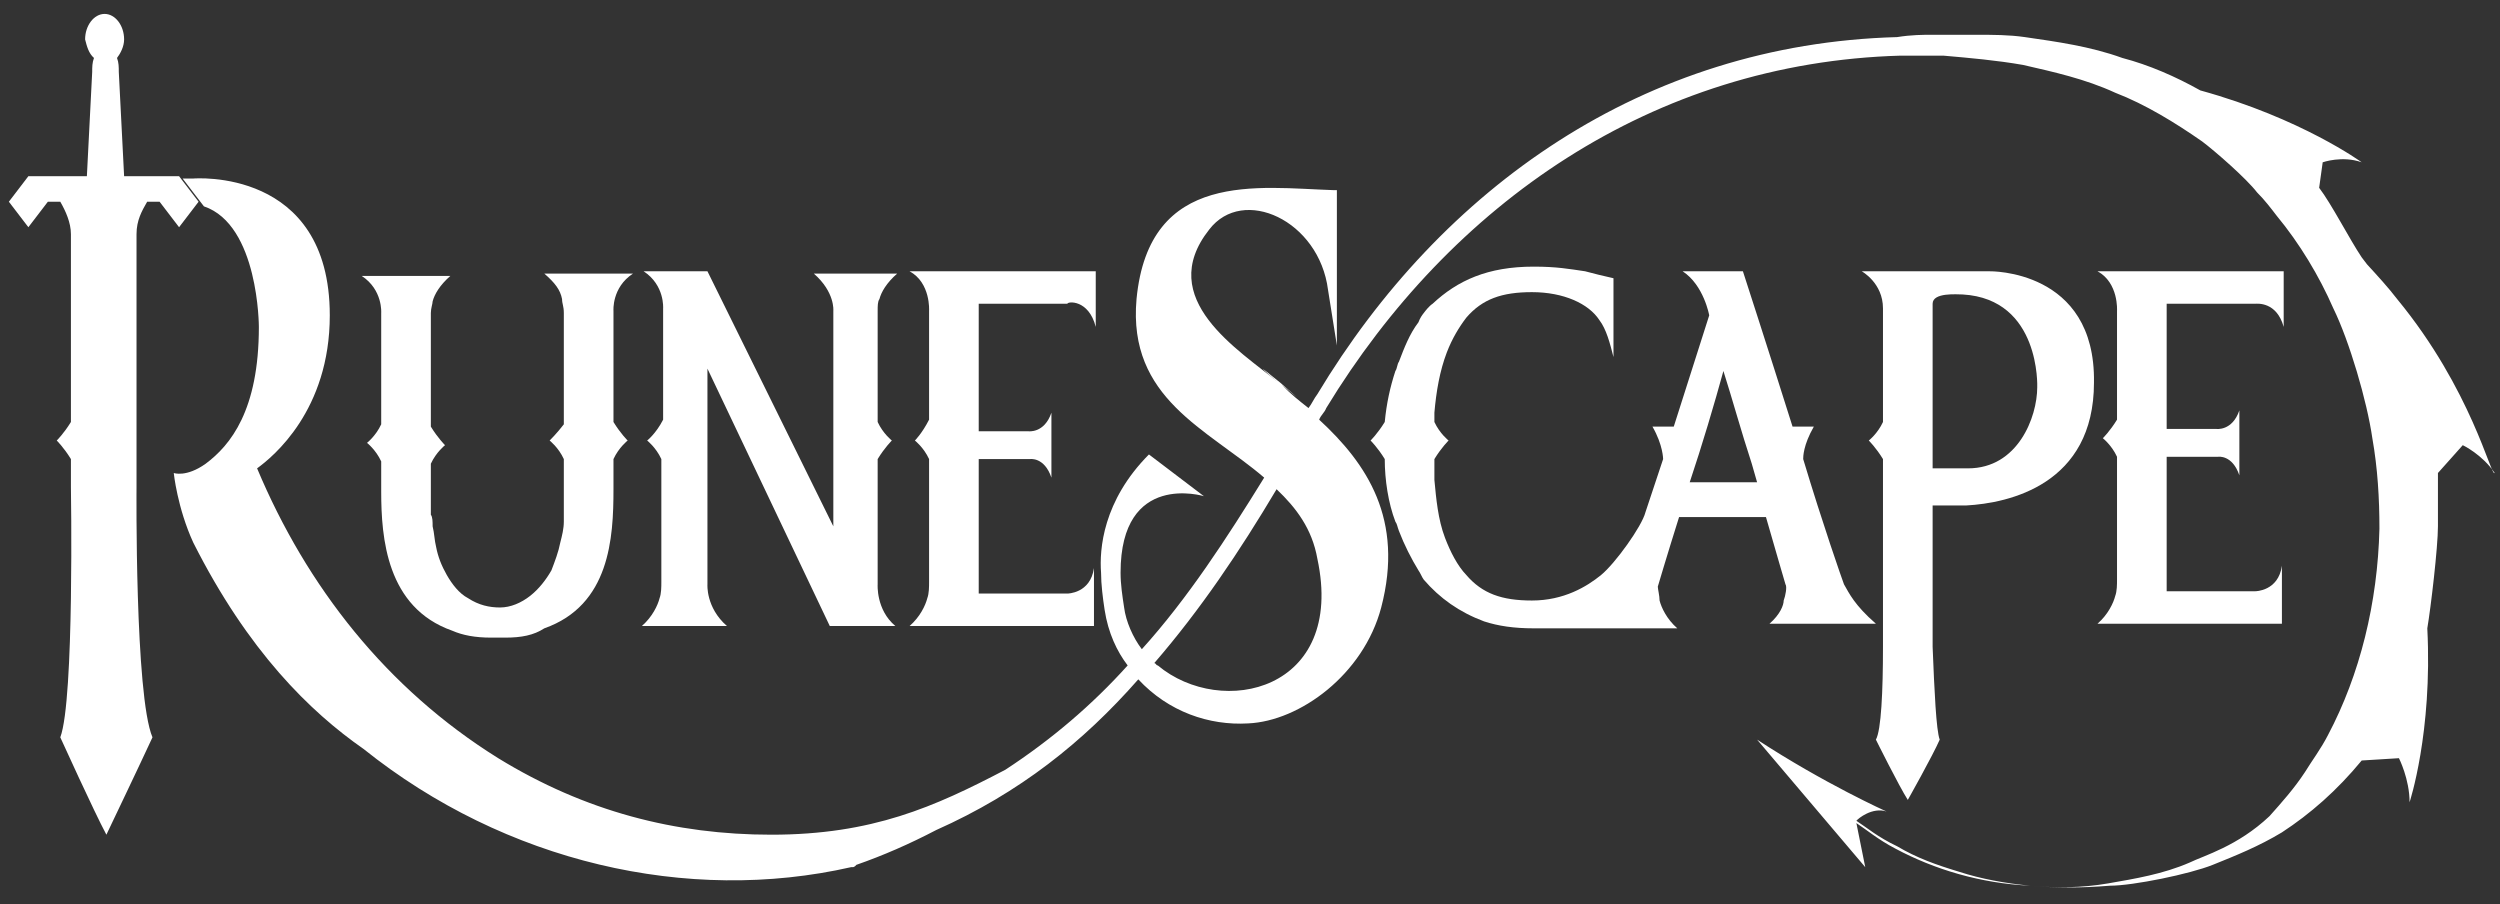 <svg width="141px" height="51px" viewBox="50 49 141 51" version="1.1" xmlns="http://www.w3.org/2000/svg" xmlns:xlink="http://www.w3.org/1999/xlink">
    <rect x="50" y="49" width="141" height="51" fill="#333333" stroke="none"/>
    <!-- Generator: Sketch 40.3 (33839) - http://www.bohemiancoding.com/sketch -->
    <desc>Created with Sketch.</desc>
    <defs></defs>
    <g id="runescape-grey.2edce928" stroke="none" stroke-width="1" fill="none" fill-rule="evenodd" transform="translate(50, 49)">
        <g id="Layer_1" fill="#FFFFFF">
            <g id="Group">
                <path d="M135.2,16.869 L135.2,16.869 C134.7,16.215 134.1,15.562 133.5,14.908 L133.2,14.515 C132.5,13.469 131.5,11.508 130.8,10.592 L131,9.154 C131,9.154 132.1,8.762 133.2,9.154 C133.2,9.154 129.8,6.669 124.1,5.1 C122.7,4.315 121.2,3.662 119.7,3.269 C117.9,2.615 116,2.354 114.2,2.092 C113.3,1.962 112.4,1.962 111.5,1.962 L108.9,1.962 C108.5,1.962 107.8,1.962 107,2.092 C92.7,2.485 81.3,10.592 74.3,22.231 C74.1,22.492 74,22.754 73.8,23.015 C73.3,22.623 72.8,22.231 72.3,21.708 C73.1,22.362 73.7,22.885 72.2,21.577 C70.6,20.269 71.3,20.923 72.1,21.577 C69.9,19.746 65.1,16.869 68.2,12.946 C70.1,10.462 74.4,12.423 74.9,16.346 L75.4,19.485 L75.4,10.723 L75.2,10.723 L75.2,10.723 C71,10.592 64.8,9.546 64.1,16.869 C63.6,22.492 68.1,24.192 71.3,26.938 C69.2,30.338 67,33.738 64.4,36.615 C63.9,35.962 63.5,35.046 63.4,34.262 C63.3,33.608 63.2,32.954 63.2,32.3 C63.2,26.546 67.9,27.985 67.9,27.985 L64.8,25.631 C62.2,28.246 62,30.992 62.1,32.3 C62.1,32.954 62.2,33.738 62.3,34.392 C62.5,35.7 63,36.746 63.6,37.531 C61.6,39.754 59.3,41.715 56.7,43.415 C52.7,45.508 49.2,47.077 43.5,47.077 C38.1,47.077 33,45.769 28.1,42.762 C21.8,38.838 17.3,33.085 14.5,26.415 C15.4,25.762 18.6,23.146 18.6,17.785 C18.6,9.415 10.9,10.069 10.9,10.069 L10.3,10.069 L11.5,11.638 C14.6,12.685 14.6,18.438 14.6,18.438 C14.6,23.146 13,25.108 11.6,26.154 C10.5,26.938 9.8,26.677 9.8,26.677 C9.8,26.677 10,28.638 10.9,30.6 C14,36.746 17.5,40.146 20.5,42.238 C28.5,48.646 38.8,51 48,48.908 L48.1,48.908 C48.2,48.908 48.3,48.777 48.3,48.777 C49.8,48.254 51.3,47.6 52.8,46.815 C57.5,44.723 61.1,41.846 64.2,38.315 C65.9,40.146 68.2,40.931 70.4,40.8 C73.3,40.669 76.9,38.054 77.9,34.262 C79.2,29.292 77.1,26.154 74.4,23.669 C74.5,23.408 74.7,23.277 74.8,23.015 C81.8,11.508 93.2,3.531 107.2,3.138 L109.6,3.138 C111.1,3.269 112.6,3.4 114.1,3.662 C115.8,4.054 117.6,4.446 119.3,5.231 C121,5.885 122.7,6.931 124.2,7.977 C124.9,8.5 126.7,10.069 127.3,10.854 C127.7,11.246 128.1,11.769 128.4,12.162 C129.7,13.731 130.8,15.562 131.6,17.392 C132.5,19.223 133.5,22.623 133.8,24.715 C134.1,26.415 134.2,28.115 134.2,29.815 C134.1,34 133.1,38.054 131.3,41.454 C130.9,42.238 130.4,42.892 130,43.546 C129.4,44.462 128.7,45.246 128,46.031 C126.2,47.731 124.3,48.254 123.5,48.646 C122,49.3 120.4,49.562 118.9,49.823 C117.4,50.085 115.9,50.085 114.5,49.954 C113.1,49.823 111.7,49.562 110.5,49.169 C109.2,48.777 108.1,48.385 107,47.731 C105.9,47.208 105.3,46.685 104.7,46.292 C104.8,46.162 105.6,45.508 106.4,45.769 C106.4,45.769 102.9,44.2 99.1,41.715 L105.2,48.908 L104.7,46.423 C105.3,46.815 105.9,47.338 106.9,47.862 C109.1,49.038 111.7,49.823 114.5,49.954 C115.9,50.085 117.4,50.085 119,49.954 C120.3,49.954 123.5,49.3 124.8,48.777 C126.1,48.254 127.4,47.731 128.7,46.946 C130.3,45.9 131.8,44.592 133.2,42.892 L133.2,42.892 L135.3,42.762 C135.3,42.762 135.9,43.938 135.9,45.246 C135.9,45.246 137.2,41.323 136.9,35.438 C137.1,34.262 137.5,30.862 137.5,29.685 L137.5,28.115 L137.5,26.677 L138.9,25.108 C138.9,25.108 140,25.631 140.7,26.677 C140.5,26.938 139.4,21.969 135.2,16.869 L135.2,16.869 Z M65.3,37.531 C65.2,37.531 65.2,37.4 65.1,37.4 C67.7,34.392 69.9,31.123 72,27.592 C73.1,28.638 74,29.815 74.3,31.515 C75.9,38.969 68.9,40.538 65.3,37.531 L65.3,37.531 Z"
                      id="Shape"></path>
                <path d="M128.8,18.438 L128.8,15.3 L118.3,15.3 C119.5,15.954 119.4,17.523 119.4,17.523 L119.4,23.669 C119,24.323 118.6,24.715 118.6,24.715 C118.6,24.715 119.1,25.108 119.4,25.762 L119.4,32.692 C119.4,32.954 119.4,33.346 119.3,33.608 C119.2,34 118.9,34.654 118.3,35.177 L128.7,35.177 L128.7,31.908 C128.5,33.346 127.2,33.346 127.2,33.346 L122.2,33.346 L122.2,25.762 L125.1,25.762 C125.1,25.762 125.9,25.631 126.3,26.808 L126.3,23.146 C125.9,24.323 125,24.192 125,24.192 L122.2,24.192 L122.2,17.131 L127.2,17.131 C127.3,17.131 128.4,17 128.8,18.438 L128.8,18.438 Z"
                      id="Shape"></path>
                <path d="M99.8,35.177 L105.8,35.177 C104.6,34.131 104.3,33.477 104,32.954 C103.9,32.692 102.8,29.554 101.7,25.892 C101.7,25.762 101.7,25.108 102.3,24.062 L101.1,24.062 C99.7,19.615 98.3,15.3 98.3,15.3 L98.2,15.3 L97.2,15.3 L94.9,15.3 C96.1,16.085 96.4,17.785 96.4,17.785 L94.4,24.062 L93.2,24.062 C93.8,25.108 93.8,25.892 93.8,25.892 L92.8,28.9 C92.6,29.685 91.1,31.777 90.3,32.431 C89.5,33.085 88.2,33.869 86.4,33.869 C84.7,33.869 83.6,33.477 82.7,32.431 C82.2,31.908 81.8,31.123 81.5,30.338 C81.1,29.292 81,28.115 80.9,27.069 L80.9,25.892 C81.3,25.238 81.7,24.846 81.7,24.846 C81.7,24.846 81.2,24.454 80.9,23.8 L80.9,23.277 C81,22.1 81.2,20.923 81.6,19.877 C81.9,19.092 82.3,18.438 82.7,17.915 C83.6,16.869 84.7,16.477 86.4,16.477 C88.2,16.477 89.6,17.131 90.2,18.046 C90.6,18.569 90.8,19.354 91,20.138 L91,15.692 C90.4,15.562 89.9,15.431 89.4,15.3 C88.5,15.169 87.8,15.038 86.5,15.038 C83.9,15.038 82.2,15.823 80.8,17.131 L80.8,17.131 C80.6,17.262 80.4,17.523 80.3,17.654 C80.2,17.785 80.1,17.915 80,18.177 C79.5,18.831 79.2,19.615 78.9,20.4 C78.8,20.531 78.8,20.792 78.7,20.923 C78.4,21.838 78.2,22.754 78.1,23.8 C77.7,24.454 77.3,24.846 77.3,24.846 C77.3,24.846 77.7,25.238 78.1,25.892 C78.1,27.069 78.3,28.377 78.7,29.423 C78.8,29.554 78.8,29.685 78.9,29.946 C79.2,30.731 79.6,31.515 80,32.169 C80.1,32.3 80.2,32.562 80.3,32.692 C81.2,33.738 82.3,34.523 83.7,35.046 L83.7,35.046 C84.5,35.308 85.4,35.438 86.5,35.438 L86.4,35.438 L94.6,35.438 C94,34.915 93.7,34.262 93.6,33.869 C93.6,33.608 93.5,33.215 93.5,33.085 C93.5,33.085 94,31.385 94.7,29.162 L99.6,29.162 C100.2,31.254 100.7,32.954 100.7,32.954 C100.8,33.085 100.7,33.608 100.6,33.869 C100.6,34.131 100.4,34.654 99.8,35.177 L99.8,35.177 Z M95.3,27.2 C96,25.108 96.7,22.754 97.2,20.923 C97.7,22.492 98.2,24.323 98.8,26.154 L99.1,27.2 L95.3,27.2 L95.3,27.2 Z"
                      id="Shape"></path>
                <path d="M61.8,18.438 L61.8,15.3 L51.3,15.3 C52.5,15.954 52.4,17.523 52.4,17.523 L52.4,23.669 C52,24.454 51.6,24.846 51.6,24.846 C51.6,24.846 52.1,25.238 52.4,25.892 L52.4,32.823 C52.4,33.085 52.4,33.477 52.3,33.738 C52.2,34.131 51.9,34.785 51.3,35.308 L61.7,35.308 L61.7,32.038 C61.5,33.477 60.2,33.477 60.2,33.477 L55.2,33.477 L55.2,25.892 L58.1,25.892 C58.1,25.892 58.9,25.762 59.3,26.938 L59.3,23.277 C58.9,24.454 58,24.323 58,24.323 L55.2,24.323 L55.2,17.131 L60.2,17.131 C60.2,17 61.4,16.869 61.8,18.438 L61.8,18.438 Z"
                      id="Shape"></path>
                <path d="M49.5,32.954 L49.5,28.115 L49.5,28.115 L49.5,25.892 C49.9,25.238 50.3,24.846 50.3,24.846 C50.3,24.846 49.8,24.454 49.5,23.8 L49.5,17.523 C49.5,17.262 49.5,17 49.6,16.869 C49.7,16.477 50,15.954 50.6,15.431 L45.9,15.431 C47.1,16.477 47,17.523 47,17.523 L47,29.685 L39.9,15.3 L36.3,15.3 C37.5,16.085 37.4,17.392 37.4,17.392 L37.4,23.669 C37,24.454 36.5,24.846 36.5,24.846 C36.5,24.846 37,25.238 37.3,25.892 L37.3,32.823 C37.3,33.085 37.3,33.477 37.2,33.738 C37.1,34.131 36.8,34.785 36.2,35.308 L41,35.308 C39.8,34.262 39.9,32.954 39.9,32.954 L39.9,20.792 L46.8,35.308 L50.5,35.308 C49.4,34.392 49.5,32.954 49.5,32.954 L49.5,32.954 Z"
                      id="Shape"></path>
                <path d="M34.6,23.8 L34.6,17.523 C34.6,17.523 34.5,16.215 35.7,15.431 L35.3,15.431 L35.3,15.431 L35.3,15.431 L33.5,15.431 L32.3,15.431 L31.4,15.431 L31.3,15.431 L30.8,15.431 L30.7,15.431 C31.3,15.954 31.6,16.346 31.7,16.869 C31.7,17.131 31.8,17.262 31.8,17.654 L31.8,19.615 L31.8,22.362 L31.8,23.931 C31.4,24.454 31,24.846 31,24.846 C31,24.846 31.5,25.238 31.8,25.892 L31.8,27.592 L31.8,28.9 L31.8,29.423 C31.8,29.815 31.7,30.208 31.6,30.6 C31.5,31.123 31.3,31.646 31.1,32.169 C30.8,32.692 30.4,33.215 29.9,33.608 C29.4,34 28.8,34.262 28.2,34.262 C27.6,34.262 27,34.131 26.4,33.738 C25.9,33.477 25.5,32.954 25.2,32.431 C24.9,31.908 24.7,31.385 24.6,30.862 C24.5,30.469 24.5,30.077 24.4,29.685 C24.4,29.423 24.4,29.162 24.3,29.031 L24.3,27.723 L24.3,26.154 C24.6,25.5 25.1,25.108 25.1,25.108 C25.1,25.108 24.7,24.715 24.3,24.062 L24.3,22.492 L24.3,19.746 L24.3,17.785 L24.3,17.654 C24.3,17.392 24.4,17.131 24.4,17 C24.5,16.608 24.8,16.085 25.4,15.562 L25.3,15.562 L24.8,15.562 L24.7,15.562 L23.8,15.562 L22.6,15.562 L20.8,15.562 L20.8,15.562 L20.8,15.562 L20.4,15.562 C21.6,16.346 21.5,17.654 21.5,17.654 L21.5,23.931 C21.2,24.585 20.7,24.977 20.7,24.977 C20.7,24.977 21.2,25.369 21.5,26.023 L21.5,27.723 C21.5,30.338 21.8,34.262 25.5,35.569 C26.1,35.831 26.8,35.962 27.7,35.962 L28.1,35.962 L28.5,35.962 C29.4,35.962 30.1,35.831 30.7,35.438 C34.4,34.131 34.6,30.338 34.6,27.592 L34.6,25.892 C34.9,25.238 35.4,24.846 35.4,24.846 C35.4,24.846 35,24.454 34.6,23.8 L34.6,23.8 Z"
                      id="Shape"></path>
                <path d="M10.1,9.938 L10.1,9.938 L9.1,9.938 L9.1,9.938 L7,9.938 L6.7,4.054 C6.7,3.792 6.7,3.531 6.6,3.269 C6.8,3.008 7,2.615 7,2.223 C7,1.438 6.5,0.785 5.9,0.785 C5.3,0.785 4.8,1.438 4.8,2.223 C4.9,2.615 5,3.008 5.3,3.269 C5.2,3.531 5.2,3.792 5.2,4.054 L4.9,9.938 L1.6,9.938 L1.6,9.938 L0.5,11.377 L1.6,12.815 L2.7,11.377 L3.4,11.377 C3.7,11.9 4,12.554 4,13.208 L4,23.8 C3.6,24.454 3.2,24.846 3.2,24.846 C3.2,24.846 3.6,25.238 4,25.892 L4,27.462 C4,27.462 4.2,39.492 3.4,41.585 C3.4,41.585 5.3,45.769 6,47.077 C6,47.077 8,42.892 8.6,41.585 C7.6,39.231 7.7,27.462 7.7,27.462 L7.7,13.208 C7.7,12.423 8,11.9 8.3,11.377 L9,11.377 L10.1,12.815 L11.2,11.377 L10.1,9.938 L10.1,9.938 Z"
                      id="Shape"></path>
                <path d="M112.2,15.3 L105,15.3 L105,15.3 L105,15.3 C105,15.3 106.2,15.954 106.2,17.392 L106.2,23.8 C105.9,24.454 105.4,24.846 105.4,24.846 C105.4,24.846 105.8,25.238 106.2,25.892 L106.2,29.554 L106.2,29.815 L106.2,36.485 L106.2,36.485 C106.2,38.969 106.1,41.192 105.8,41.715 L105.8,41.715 L105.8,41.715 C105.8,41.715 107.1,44.331 107.6,45.115 C107.6,45.115 109,42.631 109.4,41.715 L109.4,41.715 L109.4,41.715 C109.2,41.192 109.1,38.969 109,36.485 L109,28.508 L110,28.508 L110.4,28.508 L110.9,28.508 L110.9,28.508 C113.3,28.377 118.1,27.331 118.1,21.577 C118.2,15.169 112.2,15.3 112.2,15.3 L112.2,15.3 Z M114.9,21.838 C114.9,23.538 113.8,26.415 111,26.415 L109,26.415 L109,25.5 L109,20.662 L109,17.131 C109,16.477 110.4,16.608 110.7,16.608 C115.1,16.869 114.9,21.838 114.9,21.838 L114.9,21.838 Z"
                      id="Shape"></path>
            </g>
        </g>
    </g>
</svg>